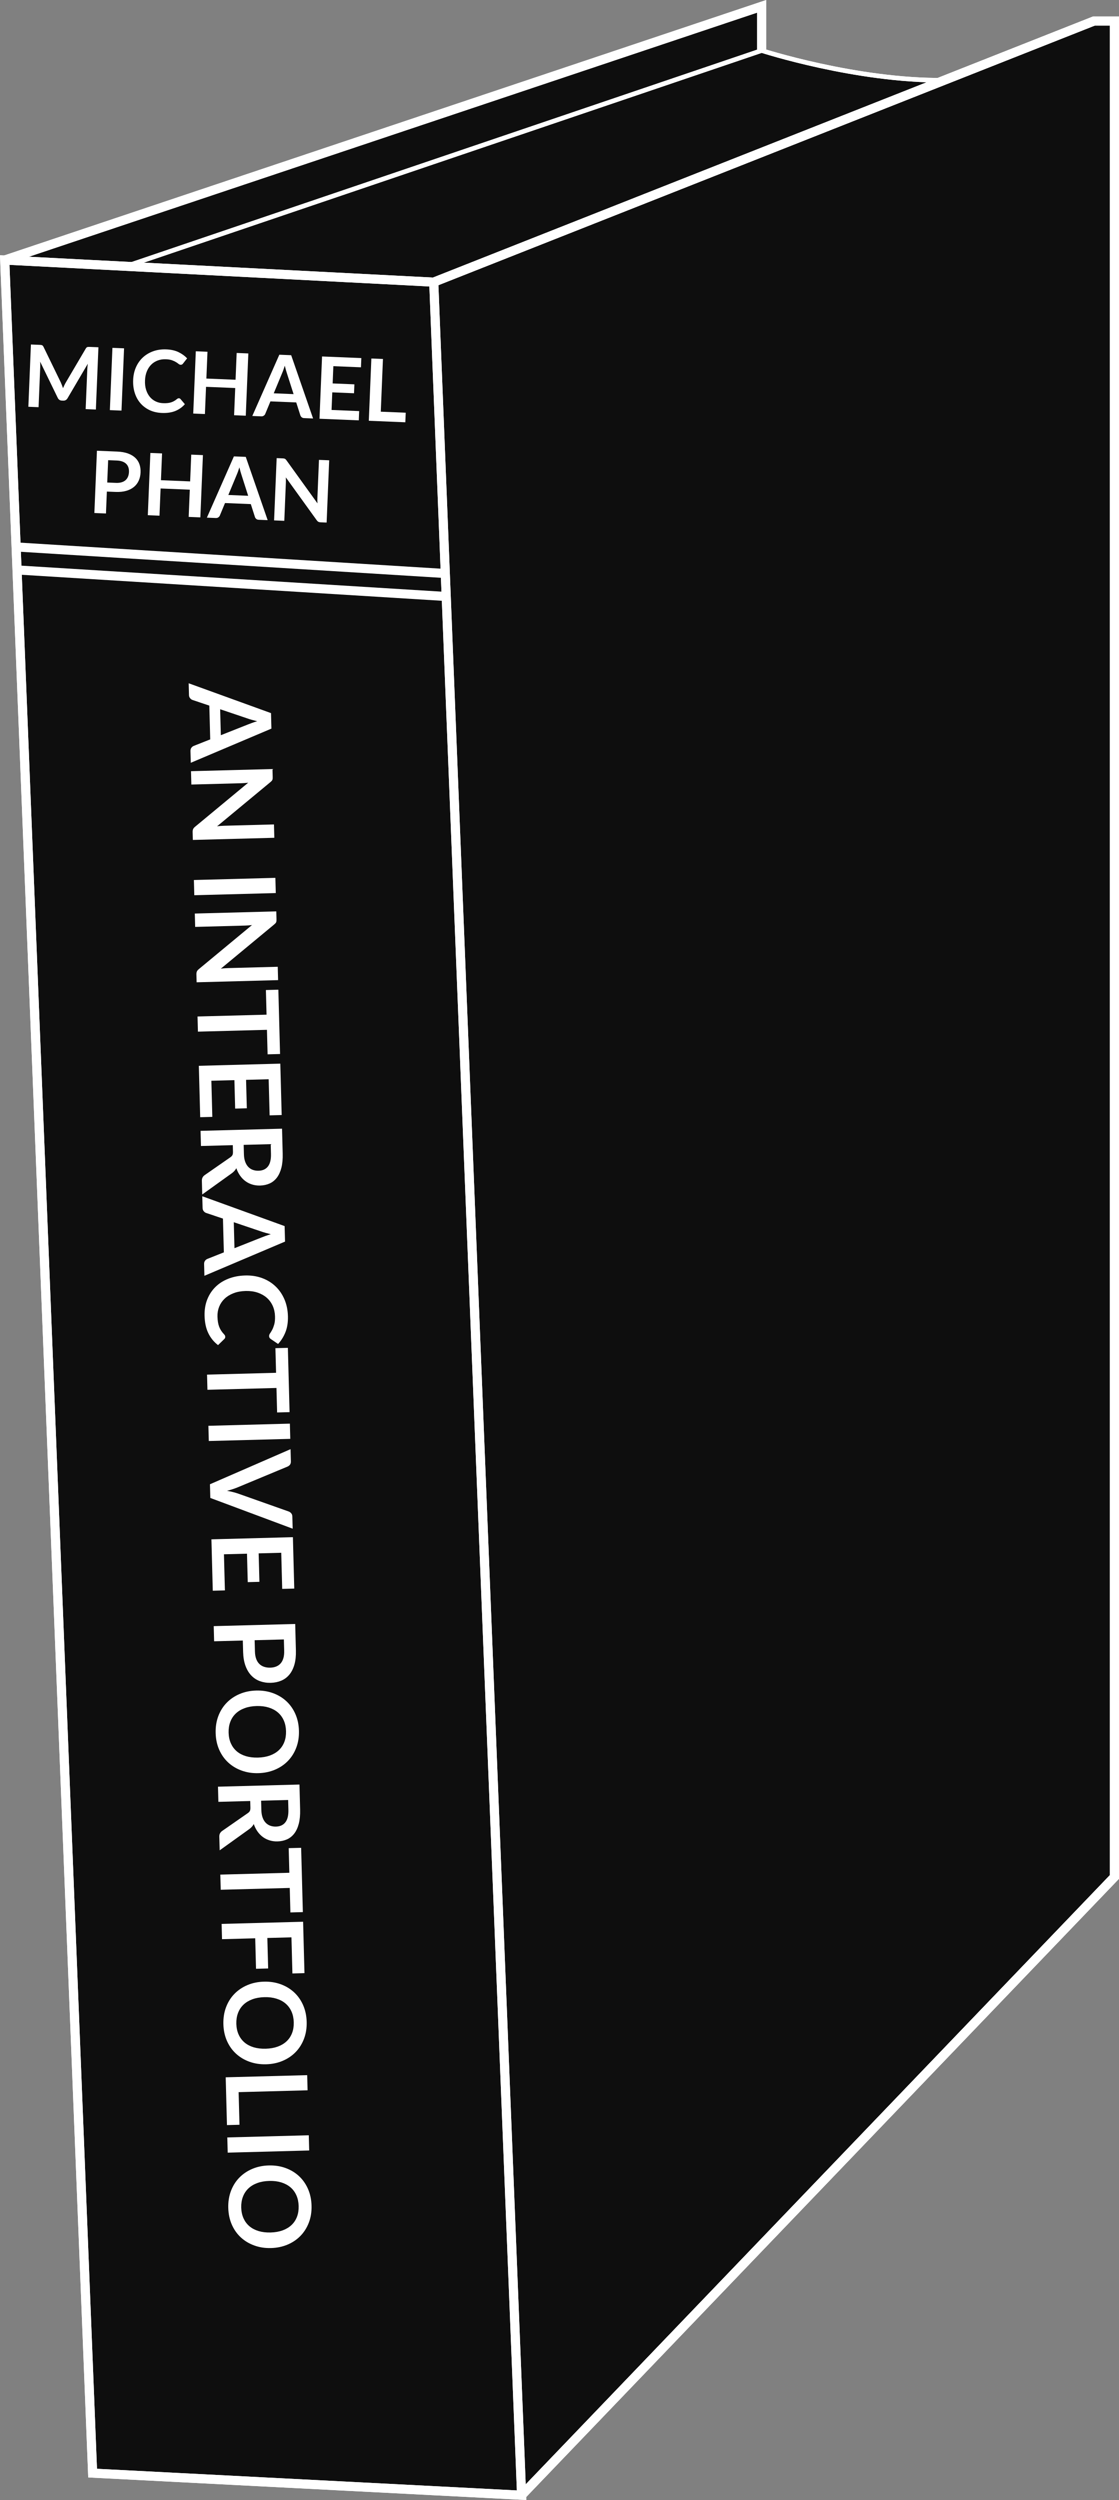 <?xml version="1.0" encoding="utf-8"?>
<!-- Generator: Adobe Illustrator 17.0.2, SVG Export Plug-In . SVG Version: 6.00 Build 0)  -->
<!DOCTYPE svg PUBLIC "-//W3C//DTD SVG 1.1//EN" "http://www.w3.org/Graphics/SVG/1.1/DTD/svg11.dtd">
<svg version="1.1" id="Layer_1" xmlns="http://www.w3.org/2000/svg" xmlns:xlink="http://www.w3.org/1999/xlink" x="0px" y="0px"
	 width="119.104px" height="266.08px" viewBox="0 0 119.104 266.08" enable-background="new 0 0 119.104 266.08"
	 xml:space="preserve">
<rect x="0" y="0" width="119.104" height="266.08" fill="#808080" stroke="none"/>
<g>
	<path fill="#0E0E0E" d="M81.072,0.672v4.703c0,0,8.614,3.191,19.437,3.163l15.924-6.299h2.189v197.522L55.518,265.57l-45.661-2.354
		L0.504,27.678L81.072,0.672z"/>
	<polygon fill="none" stroke="#FFFFFF" stroke-width="0.967" points="9.857,263.217 55.518,265.57 46.166,30.029 0.504,27.678 	"/>
	<polyline fill="none" stroke="#FFFFFF" stroke-width="0.967" points="81.072,5.375 81.072,0.672 0.504,27.678 	"/>
	<polyline fill="none" stroke="#FFFFFF" stroke-width="0.967" points="46.166,30.029 116.432,2.239 118.622,2.239 118.622,199.762 
		55.518,265.57 	"/>
	<polyline fill="none" stroke="#FFFFFF" stroke-width="0.967" points="46.166,30.029 116.432,2.239 118.622,2.239 118.622,199.762 
		55.518,265.57 	"/>
	<path fill="none" stroke="#FFFFFF" stroke-width="0.483" d="M12.535,27.678"/>
	<path fill="none" stroke="#FFFFFF" stroke-width="0.483" d="M13.417,28.343L81.072,5.375c0,0,10.073,3.263,19.437,3.163"/>
	<polygon fill="none" stroke="#FFFFFF" stroke-width="0.967" points="9.857,263.217 55.518,265.57 46.166,30.029 0.504,27.678 	"/>
	<polyline fill="none" stroke="#FFFFFF" stroke-width="0.967" points="81.072,5.375 81.072,0.672 0.504,27.678 	"/>
	<polyline fill="none" stroke="#FFFFFF" stroke-width="0.967" points="46.166,30.029 116.432,2.239 118.622,2.239 118.622,199.762 
		55.518,265.57 	"/>
	<path fill="none" stroke="#FFFFFF" stroke-width="0.483" d="M100.508,8.538c-9.363,0.1-19.437-3.163-19.437-3.163L13.417,28.343"
		/>
</g>
<g>
	<path fill="#FFFFFF" d="M6.59,40.991c0.04,0.106,0.079,0.215,0.117,0.323c0.047-0.108,0.096-0.216,0.146-0.319
		c0.05-0.105,0.104-0.206,0.16-0.302l2.113-3.591c0.026-0.045,0.053-0.08,0.08-0.107c0.027-0.026,0.057-0.044,0.089-0.056
		c0.033-0.011,0.069-0.017,0.109-0.018c0.04-0.002,0.087-0.002,0.142,0.001l0.93,0.038l-0.272,6.628l-1.086-0.045l0.176-4.281
		c0.003-0.079,0.009-0.166,0.018-0.261s0.019-0.19,0.033-0.287L7.186,42.39C7.137,42.473,7.074,42.538,7,42.581
		c-0.075,0.045-0.162,0.064-0.26,0.061l-0.17-0.007c-0.098-0.004-0.182-0.031-0.253-0.082c-0.071-0.05-0.128-0.119-0.17-0.206
		l-1.875-3.855c0.008,0.102,0.012,0.199,0.013,0.296c0.001,0.097-0.001,0.187-0.004,0.269l-0.176,4.281l-1.087-0.045l0.273-6.628
		l0.931,0.038c0.055,0.002,0.103,0.006,0.142,0.011s0.075,0.014,0.106,0.027s0.061,0.034,0.087,0.062
		c0.026,0.03,0.051,0.067,0.074,0.114l1.829,3.762C6.506,40.78,6.55,40.883,6.59,40.991z"/>
	<path fill="#FFFFFF" d="M12.931,43.701l-1.237-0.051l0.273-6.628l1.237,0.051L12.931,43.701z"/>
	<path fill="#FFFFFF" d="M19.042,42.387c0.067,0.002,0.124,0.031,0.171,0.085l0.464,0.546c-0.283,0.323-0.624,0.564-1.024,0.727
		c-0.399,0.159-0.875,0.229-1.425,0.206c-0.492-0.021-0.931-0.122-1.316-0.306c-0.386-0.185-0.712-0.433-0.977-0.743
		c-0.266-0.312-0.464-0.677-0.596-1.099c-0.131-0.423-0.187-0.879-0.166-1.371c0.021-0.498,0.122-0.95,0.304-1.358
		c0.182-0.406,0.429-0.755,0.741-1.042c0.312-0.285,0.68-0.504,1.104-0.654c0.424-0.149,0.888-0.214,1.392-0.192
		c0.492,0.02,0.919,0.116,1.281,0.289c0.362,0.173,0.669,0.395,0.921,0.664l-0.437,0.556c-0.026,0.036-0.058,0.067-0.098,0.094
		c-0.04,0.025-0.092,0.037-0.16,0.034c-0.07-0.003-0.141-0.033-0.212-0.091c-0.072-0.059-0.163-0.122-0.272-0.19
		c-0.111-0.069-0.251-0.135-0.422-0.197c-0.17-0.062-0.388-0.099-0.654-0.109c-0.312-0.013-0.601,0.029-0.866,0.128
		c-0.266,0.098-0.497,0.244-0.693,0.438c-0.196,0.194-0.353,0.432-0.47,0.717s-0.184,0.607-0.198,0.968
		c-0.016,0.373,0.023,0.708,0.117,1.001c0.094,0.295,0.226,0.545,0.398,0.752c0.172,0.206,0.378,0.366,0.619,0.481
		s0.5,0.179,0.782,0.19c0.167,0.007,0.32,0.005,0.458-0.009c0.136-0.013,0.263-0.037,0.379-0.071
		c0.116-0.035,0.227-0.081,0.332-0.141c0.104-0.058,0.209-0.13,0.314-0.218c0.032-0.026,0.065-0.048,0.099-0.062
		C18.965,42.392,19.002,42.385,19.042,42.387z"/>
	<path fill="#FFFFFF" d="M26.159,44.245l-1.242-0.051l0.12-2.896l-3.107-0.128l-0.12,2.896l-1.242-0.051l0.273-6.628l1.242,0.051
		l-0.117,2.852l3.107,0.128l0.117-2.852l1.242,0.051L26.159,44.245z"/>
	<path fill="#FFFFFF" d="M33.323,44.539L32.37,44.5c-0.106-0.004-0.193-0.034-0.26-0.091c-0.066-0.056-0.114-0.124-0.141-0.205
		l-0.439-1.372l-2.746-0.113l-0.551,1.331c-0.027,0.07-0.078,0.132-0.152,0.187s-0.163,0.08-0.268,0.076l-0.958-0.039l2.877-6.521
		l1.26,0.052L33.323,44.539z M29.136,41.861l2.113,0.087l-0.716-2.238c-0.032-0.099-0.068-0.216-0.107-0.351
		c-0.039-0.135-0.076-0.28-0.113-0.438c-0.049,0.154-0.097,0.297-0.144,0.43c-0.047,0.134-0.092,0.25-0.136,0.348L29.136,41.861z"/>
	<path fill="#FFFFFF" d="M38.46,38.112l-0.041,0.981l-2.938-0.121l-0.075,1.838l2.314,0.096l-0.039,0.949l-2.314-0.096l-0.077,1.874
		l2.938,0.121l-0.041,0.985l-4.18-0.172l0.273-6.628L38.46,38.112z"/>
	<path fill="#FFFFFF" d="M40.53,43.817l2.654,0.109l-0.042,1.018l-3.887-0.16l0.273-6.628l1.232,0.051L40.53,43.817z"/>
	<path fill="#FFFFFF" d="M11.374,52.319l-0.096,2.333l-1.233-0.051l0.273-6.628l2.159,0.089c0.443,0.019,0.824,0.087,1.145,0.203
		c0.319,0.116,0.581,0.273,0.784,0.468c0.203,0.195,0.35,0.426,0.44,0.689c0.09,0.263,0.128,0.55,0.116,0.858
		c-0.013,0.32-0.079,0.612-0.197,0.876c-0.118,0.263-0.288,0.486-0.51,0.669c-0.222,0.184-0.496,0.323-0.82,0.417
		c-0.326,0.094-0.703,0.132-1.134,0.114L11.374,52.319z M11.413,51.356l0.926,0.038c0.226,0.01,0.424-0.011,0.595-0.061
		c0.17-0.049,0.313-0.124,0.427-0.225c0.115-0.103,0.202-0.227,0.264-0.376c0.061-0.149,0.095-0.315,0.103-0.502
		c0.007-0.178-0.014-0.34-0.062-0.485c-0.049-0.146-0.126-0.272-0.233-0.376c-0.105-0.106-0.242-0.189-0.407-0.249
		c-0.166-0.061-0.362-0.096-0.588-0.105l-0.926-0.038L11.413,51.356z"/>
	<path fill="#FFFFFF" d="M21.325,55.066l-1.242-0.052l0.119-2.897l-3.108-0.128l-0.119,2.897l-1.242-0.051l0.273-6.628l1.242,0.051
		l-0.117,2.851l3.108,0.128l0.117-2.851l1.242,0.052L21.325,55.066z"/>
	<path fill="#FFFFFF" d="M28.489,55.36l-0.953-0.039c-0.107-0.004-0.194-0.034-0.26-0.091c-0.067-0.057-0.114-0.125-0.141-0.206
		l-0.439-1.372l-2.746-0.113l-0.551,1.331c-0.027,0.07-0.079,0.132-0.152,0.188c-0.074,0.055-0.164,0.081-0.268,0.076l-0.958-0.039
		l2.876-6.521l1.261,0.052L28.489,55.36z M24.302,52.681l2.113,0.087l-0.715-2.237c-0.033-0.101-0.068-0.218-0.107-0.352
		c-0.039-0.135-0.076-0.281-0.113-0.438c-0.049,0.153-0.098,0.297-0.144,0.43c-0.047,0.133-0.092,0.249-0.136,0.349L24.302,52.681z"
		/>
	<path fill="#FFFFFF" d="M30.228,48.799c0.037,0.007,0.069,0.017,0.098,0.031c0.029,0.017,0.056,0.037,0.083,0.064
		c0.026,0.025,0.056,0.061,0.087,0.105l3.297,4.577c-0.008-0.108-0.012-0.213-0.013-0.316c0-0.103,0.001-0.198,0.005-0.287
		l0.166-4.028l1.087,0.045l-0.273,6.628l-0.637-0.026c-0.098-0.004-0.178-0.022-0.241-0.056c-0.062-0.033-0.124-0.091-0.181-0.173
		l-3.284-4.557c0.005,0.098,0.008,0.196,0.009,0.292c0,0.097-0.001,0.184-0.004,0.263l-0.167,4.071l-1.086-0.045l0.273-6.628
		l0.646,0.027C30.146,48.789,30.192,48.794,30.228,48.799z"/>
</g>
<g>
	<path fill="#FFFFFF" d="M20.306,81.185l-0.033-1.248c-0.003-0.14,0.029-0.256,0.096-0.348c0.067-0.092,0.152-0.16,0.255-0.202
		l1.752-0.694l-0.096-3.593L20.495,74.5c-0.093-0.03-0.178-0.091-0.257-0.183c-0.078-0.092-0.12-0.206-0.123-0.342l-0.033-1.253
		l8.763,3.176l0.044,1.649L20.306,81.185z M23.432,75.484l0.073,2.765l2.857-1.132c0.126-0.052,0.276-0.109,0.449-0.171
		c0.172-0.063,0.36-0.125,0.562-0.186c-0.206-0.051-0.397-0.101-0.575-0.15c-0.177-0.049-0.333-0.098-0.466-0.147L23.432,75.484z"/>
	<path fill="#FFFFFF" d="M29.021,82.874c-0.005,0.049-0.016,0.092-0.033,0.13c-0.017,0.039-0.042,0.076-0.074,0.113
		c-0.033,0.037-0.077,0.078-0.132,0.124l-5.679,4.706c0.139-0.02,0.276-0.034,0.41-0.043c0.134-0.01,0.259-0.016,0.375-0.019
		l5.272-0.14l0.038,1.421l-8.672,0.23l-0.022-0.833c-0.003-0.128,0.014-0.234,0.051-0.32c0.038-0.085,0.107-0.169,0.209-0.251
		l5.655-4.688c-0.128,0.015-0.254,0.028-0.38,0.037c-0.126,0.009-0.241,0.015-0.345,0.018L20.368,83.5l-0.038-1.421l8.672-0.23
		l0.022,0.846C29.027,82.766,29.026,82.826,29.021,82.874z"/>
	<path fill="#FFFFFF" d="M20.681,95.28l-0.043-1.619l8.672-0.23l0.043,1.619L20.681,95.28z"/>
	<path fill="#FFFFFF" d="M29.424,98.024c-0.004,0.049-0.016,0.092-0.033,0.13c-0.017,0.039-0.042,0.077-0.074,0.114
		c-0.033,0.036-0.077,0.077-0.132,0.123l-5.679,4.706c0.14-0.02,0.276-0.034,0.41-0.043c0.133-0.01,0.258-0.016,0.374-0.019
		l5.272-0.14l0.038,1.421l-8.672,0.23l-0.022-0.833c-0.003-0.128,0.014-0.234,0.052-0.32c0.038-0.085,0.107-0.169,0.209-0.251
		l5.656-4.688c-0.128,0.015-0.254,0.028-0.38,0.037c-0.125,0.009-0.24,0.015-0.344,0.018l-5.326,0.142l-0.038-1.421l8.672-0.23
		l0.022,0.846C29.429,97.916,29.428,97.977,29.424,98.024z"/>
	<path fill="#FFFFFF" d="M29.808,112.179l-1.325,0.035l-0.069-2.609l-7.347,0.195l-0.042-1.613l7.347-0.195l-0.07-2.622l1.325-0.035
		L29.808,112.179z"/>
	<path fill="#FFFFFF" d="M29.981,118.675l-1.283,0.034l-0.102-3.845l-2.405,0.064l0.08,3.029l-1.241,0.033l-0.08-3.029l-2.453,0.065
		l0.102,3.845l-1.29,0.034l-0.146-5.47l8.672-0.23L29.981,118.675z"/>
	<path fill="#FFFFFF" d="M24.779,121.88l-3.389,0.09l-0.043-1.613l8.672-0.23l0.07,2.645c0.016,0.592-0.032,1.101-0.142,1.525
		c-0.111,0.425-0.273,0.775-0.485,1.051c-0.213,0.276-0.471,0.481-0.773,0.615c-0.303,0.134-0.638,0.206-1.006,0.216
		c-0.292,0.008-0.569-0.028-0.831-0.107c-0.262-0.078-0.501-0.196-0.718-0.353c-0.216-0.156-0.407-0.352-0.573-0.585
		s-0.302-0.501-0.406-0.803c-0.111,0.207-0.272,0.388-0.484,0.541l-3.145,2.257l-0.039-1.452c-0.003-0.14,0.021-0.259,0.075-0.358
		c0.053-0.1,0.131-0.186,0.233-0.256l2.729-1.896c0.102-0.071,0.174-0.148,0.216-0.231c0.042-0.083,0.061-0.204,0.056-0.364
		L24.779,121.88z M25.936,121.849l0.026,1.008c0.008,0.304,0.053,0.567,0.136,0.792c0.082,0.224,0.191,0.406,0.33,0.549
		c0.138,0.143,0.3,0.248,0.486,0.314c0.186,0.067,0.388,0.098,0.608,0.092c0.44-0.012,0.774-0.166,1.002-0.462
		c0.228-0.296,0.334-0.742,0.318-1.338l-0.027-1.031L25.936,121.849z"/>
	<path fill="#FFFFFF" d="M21.757,135.784l-0.033-1.248c-0.003-0.14,0.028-0.256,0.096-0.347c0.067-0.093,0.152-0.16,0.255-0.203
		l1.752-0.695l-0.096-3.593l-1.787-0.601c-0.093-0.03-0.178-0.091-0.257-0.183c-0.078-0.092-0.12-0.206-0.123-0.342l-0.033-1.253
		l8.763,3.176l0.044,1.649L21.757,135.784z M24.883,130.082l0.073,2.765l2.857-1.132c0.126-0.052,0.276-0.108,0.449-0.171
		c0.172-0.062,0.36-0.125,0.562-0.186c-0.206-0.051-0.397-0.102-0.575-0.15c-0.177-0.05-0.333-0.098-0.466-0.146L24.883,130.082z"/>
	<path fill="#FFFFFF" d="M23.976,142.279c0.002,0.088-0.03,0.165-0.096,0.23l-0.672,0.654c-0.446-0.341-0.791-0.765-1.036-1.272
		c-0.246-0.507-0.378-1.121-0.397-1.841c-0.017-0.644,0.078-1.226,0.284-1.745s0.5-0.967,0.882-1.341
		c0.382-0.375,0.843-0.666,1.382-0.874c0.538-0.209,1.129-0.321,1.773-0.338c0.651-0.018,1.251,0.074,1.798,0.275
		c0.548,0.202,1.023,0.493,1.425,0.875c0.402,0.381,0.72,0.843,0.953,1.383c0.232,0.539,0.357,1.14,0.375,1.799
		c0.017,0.644-0.071,1.209-0.264,1.697c-0.193,0.487-0.456,0.906-0.786,1.26l-0.764-0.52c-0.049-0.03-0.092-0.07-0.129-0.12
		c-0.038-0.049-0.057-0.117-0.06-0.205c-0.002-0.092,0.031-0.188,0.101-0.285s0.145-0.222,0.225-0.372s0.152-0.339,0.218-0.566
		c0.066-0.229,0.094-0.516,0.085-0.864c-0.011-0.407-0.091-0.78-0.242-1.119c-0.151-0.338-0.362-0.626-0.632-0.864
		c-0.271-0.239-0.597-0.423-0.978-0.551c-0.382-0.128-0.808-0.186-1.28-0.174c-0.488,0.014-0.92,0.094-1.296,0.242
		c-0.377,0.148-0.692,0.343-0.945,0.586c-0.254,0.243-0.445,0.525-0.574,0.85c-0.13,0.323-0.189,0.67-0.18,1.037
		c0.006,0.22,0.023,0.419,0.052,0.596c0.029,0.178,0.071,0.341,0.127,0.489c0.056,0.148,0.127,0.288,0.212,0.42
		c0.085,0.133,0.19,0.263,0.313,0.391c0.037,0.04,0.067,0.081,0.091,0.124C23.963,142.18,23.975,142.227,23.976,142.279z"/>
	<path fill="#FFFFFF" d="M30.821,150.296l-1.325,0.035l-0.069-2.609l-7.347,0.195l-0.042-1.613l7.347-0.195l-0.07-2.621l1.325-0.035
		L30.821,150.296z"/>
	<path fill="#FFFFFF" d="M22.224,153.369l-0.043-1.619l8.672-0.23l0.043,1.619L22.224,153.369z"/>
	<path fill="#FFFFFF" d="M30.926,154.236l0.035,1.302c0.003,0.14-0.027,0.255-0.092,0.345c-0.066,0.09-0.152,0.157-0.259,0.205
		l-5.236,2.179c-0.17,0.073-0.358,0.144-0.562,0.211c-0.205,0.067-0.42,0.132-0.647,0.193c0.462,0.08,0.872,0.184,1.228,0.311
		l5.344,1.892c0.093,0.034,0.179,0.096,0.257,0.186c0.078,0.09,0.119,0.203,0.122,0.339l0.035,1.302l-8.765-3.272l-0.039-1.457
		L30.926,154.236z"/>
	<path fill="#FFFFFF" d="M31.32,169.074l-1.283,0.034l-0.102-3.845l-2.405,0.064l0.081,3.029l-1.241,0.033l-0.081-3.029
		l-2.453,0.064l0.102,3.845l-1.29,0.034l-0.145-5.47l8.672-0.23L31.32,169.074z"/>
	<path fill="#FFFFFF" d="M25.844,174.603l-3.053,0.081l-0.043-1.612l8.672-0.23l0.075,2.824c0.015,0.58-0.039,1.084-0.163,1.511
		c-0.125,0.428-0.306,0.783-0.542,1.065c-0.236,0.282-0.523,0.494-0.859,0.635c-0.336,0.142-0.707,0.217-1.11,0.228
		c-0.419,0.012-0.807-0.049-1.16-0.179c-0.354-0.131-0.66-0.333-0.919-0.605c-0.259-0.274-0.465-0.619-0.616-1.034
		c-0.151-0.417-0.233-0.907-0.249-1.471L25.844,174.603z M27.103,174.57l0.032,1.212c0.008,0.296,0.052,0.553,0.131,0.771
		c0.08,0.219,0.19,0.397,0.333,0.538c0.141,0.141,0.312,0.243,0.512,0.31c0.2,0.067,0.422,0.097,0.666,0.091
		c0.232-0.007,0.441-0.048,0.627-0.125s0.343-0.188,0.472-0.336c0.128-0.147,0.224-0.332,0.288-0.555
		c0.064-0.222,0.092-0.48,0.084-0.776l-0.032-1.212L27.103,174.57z"/>
	<path fill="#FFFFFF" d="M27.503,188.719c-0.636,0.018-1.228-0.073-1.775-0.271c-0.548-0.196-1.024-0.482-1.43-0.855
		c-0.406-0.374-0.728-0.827-0.964-1.361c-0.236-0.534-0.363-1.129-0.38-1.784c-0.018-0.656,0.078-1.258,0.285-1.806
		c0.208-0.548,0.504-1.02,0.89-1.415c0.386-0.397,0.846-0.708,1.383-0.935c0.536-0.227,1.122-0.348,1.758-0.365
		c0.636-0.017,1.228,0.074,1.775,0.271s1.024,0.483,1.43,0.859c0.406,0.375,0.728,0.83,0.964,1.366s0.363,1.132,0.38,1.788
		c0.018,0.655-0.079,1.256-0.288,1.802c-0.209,0.547-0.506,1.016-0.89,1.41c-0.383,0.395-0.843,0.705-1.379,0.931
		C28.725,188.58,28.139,188.702,27.503,188.719z M27.459,187.063c0.476-0.013,0.901-0.087,1.275-0.223s0.69-0.325,0.948-0.568
		s0.452-0.535,0.583-0.877s0.19-0.725,0.179-1.148s-0.091-0.804-0.24-1.14c-0.149-0.337-0.359-0.62-0.629-0.851
		c-0.27-0.23-0.596-0.405-0.977-0.523c-0.381-0.118-0.811-0.171-1.286-0.158c-0.476,0.013-0.901,0.088-1.275,0.227
		c-0.375,0.138-0.69,0.329-0.946,0.574c-0.256,0.244-0.449,0.538-0.579,0.883c-0.131,0.344-0.191,0.727-0.18,1.15
		s0.091,0.804,0.24,1.138s0.357,0.615,0.625,0.845c0.268,0.229,0.593,0.401,0.974,0.518
		C26.554,187.024,26.983,187.076,27.459,187.063z"/>
	<path fill="#FFFFFF" d="M26.634,191.683l-3.389,0.09l-0.043-1.613l8.672-0.23l0.07,2.646c0.016,0.592-0.032,1.101-0.142,1.525
		c-0.111,0.425-0.273,0.775-0.486,1.051c-0.213,0.275-0.47,0.48-0.773,0.615c-0.303,0.134-0.638,0.206-1.005,0.216
		c-0.292,0.008-0.569-0.028-0.831-0.107c-0.263-0.079-0.502-0.196-0.718-0.353c-0.215-0.157-0.407-0.352-0.573-0.585
		s-0.302-0.501-0.405-0.803c-0.111,0.207-0.272,0.387-0.484,0.541l-3.145,2.256l-0.039-1.451c-0.003-0.14,0.021-0.259,0.075-0.358
		s0.131-0.186,0.233-0.256l2.729-1.897c0.103-0.07,0.174-0.147,0.216-0.23c0.042-0.083,0.061-0.205,0.056-0.364L26.634,191.683z
		 M27.791,191.652l0.027,1.007c0.008,0.305,0.053,0.568,0.135,0.793c0.082,0.224,0.191,0.406,0.33,0.548
		c0.138,0.143,0.3,0.248,0.486,0.315c0.186,0.067,0.388,0.098,0.608,0.092c0.44-0.012,0.774-0.166,1.002-0.463
		c0.228-0.295,0.334-0.741,0.318-1.337l-0.027-1.032L27.791,191.652z"/>
	<path fill="#FFFFFF" d="M32.235,203.509l-1.325,0.035l-0.069-2.609l-7.347,0.195l-0.043-1.613l7.347-0.195l-0.07-2.621l1.325-0.035
		L32.235,203.509z"/>
	<path fill="#FFFFFF" d="M32.407,210.004l-1.283,0.034l-0.102-3.845l-2.567,0.068l0.086,3.245l-1.29,0.034l-0.086-3.245
		l-3.533,0.094l-0.043-1.625l8.672-0.23L32.407,210.004z"/>
	<path fill="#FFFFFF" d="M28.326,219.704c-0.636,0.017-1.228-0.074-1.775-0.271s-1.023-0.483-1.43-0.856s-0.728-0.827-0.964-1.36
		c-0.236-0.534-0.363-1.129-0.38-1.785s0.078-1.258,0.285-1.806c0.208-0.547,0.504-1.02,0.89-1.415
		c0.386-0.396,0.846-0.708,1.383-0.935c0.536-0.227,1.122-0.348,1.758-0.365c0.636-0.017,1.228,0.074,1.775,0.271
		c0.547,0.198,1.024,0.484,1.43,0.859c0.406,0.375,0.728,0.831,0.964,1.366c0.236,0.536,0.363,1.132,0.38,1.788
		s-0.079,1.257-0.288,1.803s-0.506,1.016-0.89,1.41c-0.383,0.394-0.843,0.704-1.379,0.931S28.962,219.687,28.326,219.704z
		 M28.282,218.048c0.476-0.013,0.901-0.087,1.275-0.223s0.69-0.325,0.948-0.568s0.452-0.535,0.583-0.877
		c0.131-0.342,0.19-0.724,0.179-1.147c-0.011-0.425-0.091-0.804-0.24-1.141c-0.149-0.336-0.359-0.62-0.629-0.851
		s-0.596-0.405-0.977-0.522c-0.381-0.119-0.811-0.172-1.286-0.159c-0.476,0.013-0.901,0.088-1.275,0.227
		c-0.375,0.138-0.69,0.33-0.946,0.574c-0.256,0.244-0.449,0.539-0.579,0.883c-0.131,0.344-0.191,0.727-0.18,1.151
		c0.011,0.424,0.091,0.803,0.24,1.137c0.148,0.334,0.357,0.615,0.625,0.845c0.268,0.229,0.593,0.401,0.974,0.518
		C27.378,218.009,27.806,218.06,28.282,218.048z"/>
	<path fill="#FFFFFF" d="M25.398,222.669l0.092,3.473l-1.332,0.035l-0.135-5.086l8.672-0.23l0.043,1.613L25.398,222.669z"/>
	<path fill="#FFFFFF" d="M24.237,229.109l-0.043-1.619l8.672-0.23l0.043,1.619L24.237,229.109z"/>
	<path fill="#FFFFFF" d="M28.846,239.263c-0.636,0.018-1.228-0.073-1.775-0.271c-0.548-0.197-1.024-0.482-1.43-0.855
		c-0.406-0.374-0.728-0.827-0.963-1.361c-0.236-0.534-0.363-1.129-0.381-1.784c-0.018-0.656,0.078-1.258,0.285-1.806
		c0.208-0.548,0.504-1.02,0.89-1.416s0.846-0.707,1.382-0.934c0.536-0.227,1.123-0.349,1.758-0.365s1.227,0.073,1.774,0.271
		c0.547,0.197,1.025,0.483,1.431,0.859c0.406,0.375,0.727,0.83,0.963,1.366s0.363,1.132,0.38,1.788
		c0.018,0.655-0.079,1.256-0.288,1.802c-0.21,0.546-0.507,1.016-0.891,1.41c-0.383,0.395-0.843,0.705-1.379,0.931
		C30.068,239.124,29.482,239.246,28.846,239.263z M28.802,237.607c0.476-0.013,0.901-0.087,1.276-0.223
		c0.374-0.137,0.69-0.326,0.948-0.569c0.258-0.242,0.452-0.534,0.583-0.876s0.19-0.725,0.179-1.148s-0.091-0.804-0.24-1.14
		c-0.149-0.337-0.358-0.62-0.629-0.852c-0.271-0.229-0.596-0.404-0.977-0.522c-0.381-0.118-0.811-0.171-1.286-0.158
		c-0.476,0.013-0.901,0.088-1.275,0.227c-0.375,0.138-0.69,0.329-0.945,0.573c-0.256,0.245-0.449,0.539-0.58,0.884
		c-0.131,0.343-0.191,0.727-0.18,1.15s0.091,0.803,0.24,1.138c0.149,0.334,0.357,0.615,0.625,0.844
		c0.268,0.229,0.593,0.401,0.975,0.518C27.898,237.568,28.326,237.62,28.802,237.607z"/>
</g>
<line fill="none" stroke="#FFFFFF" stroke-width="0.967" x1="1.717" y1="58.213" x2="47.397" y2="61.04"/>
<line fill="none" stroke="#FFFFFF" stroke-width="0.967" x1="1.717" y1="60.654" x2="47.397" y2="63.48"/>
</svg>
